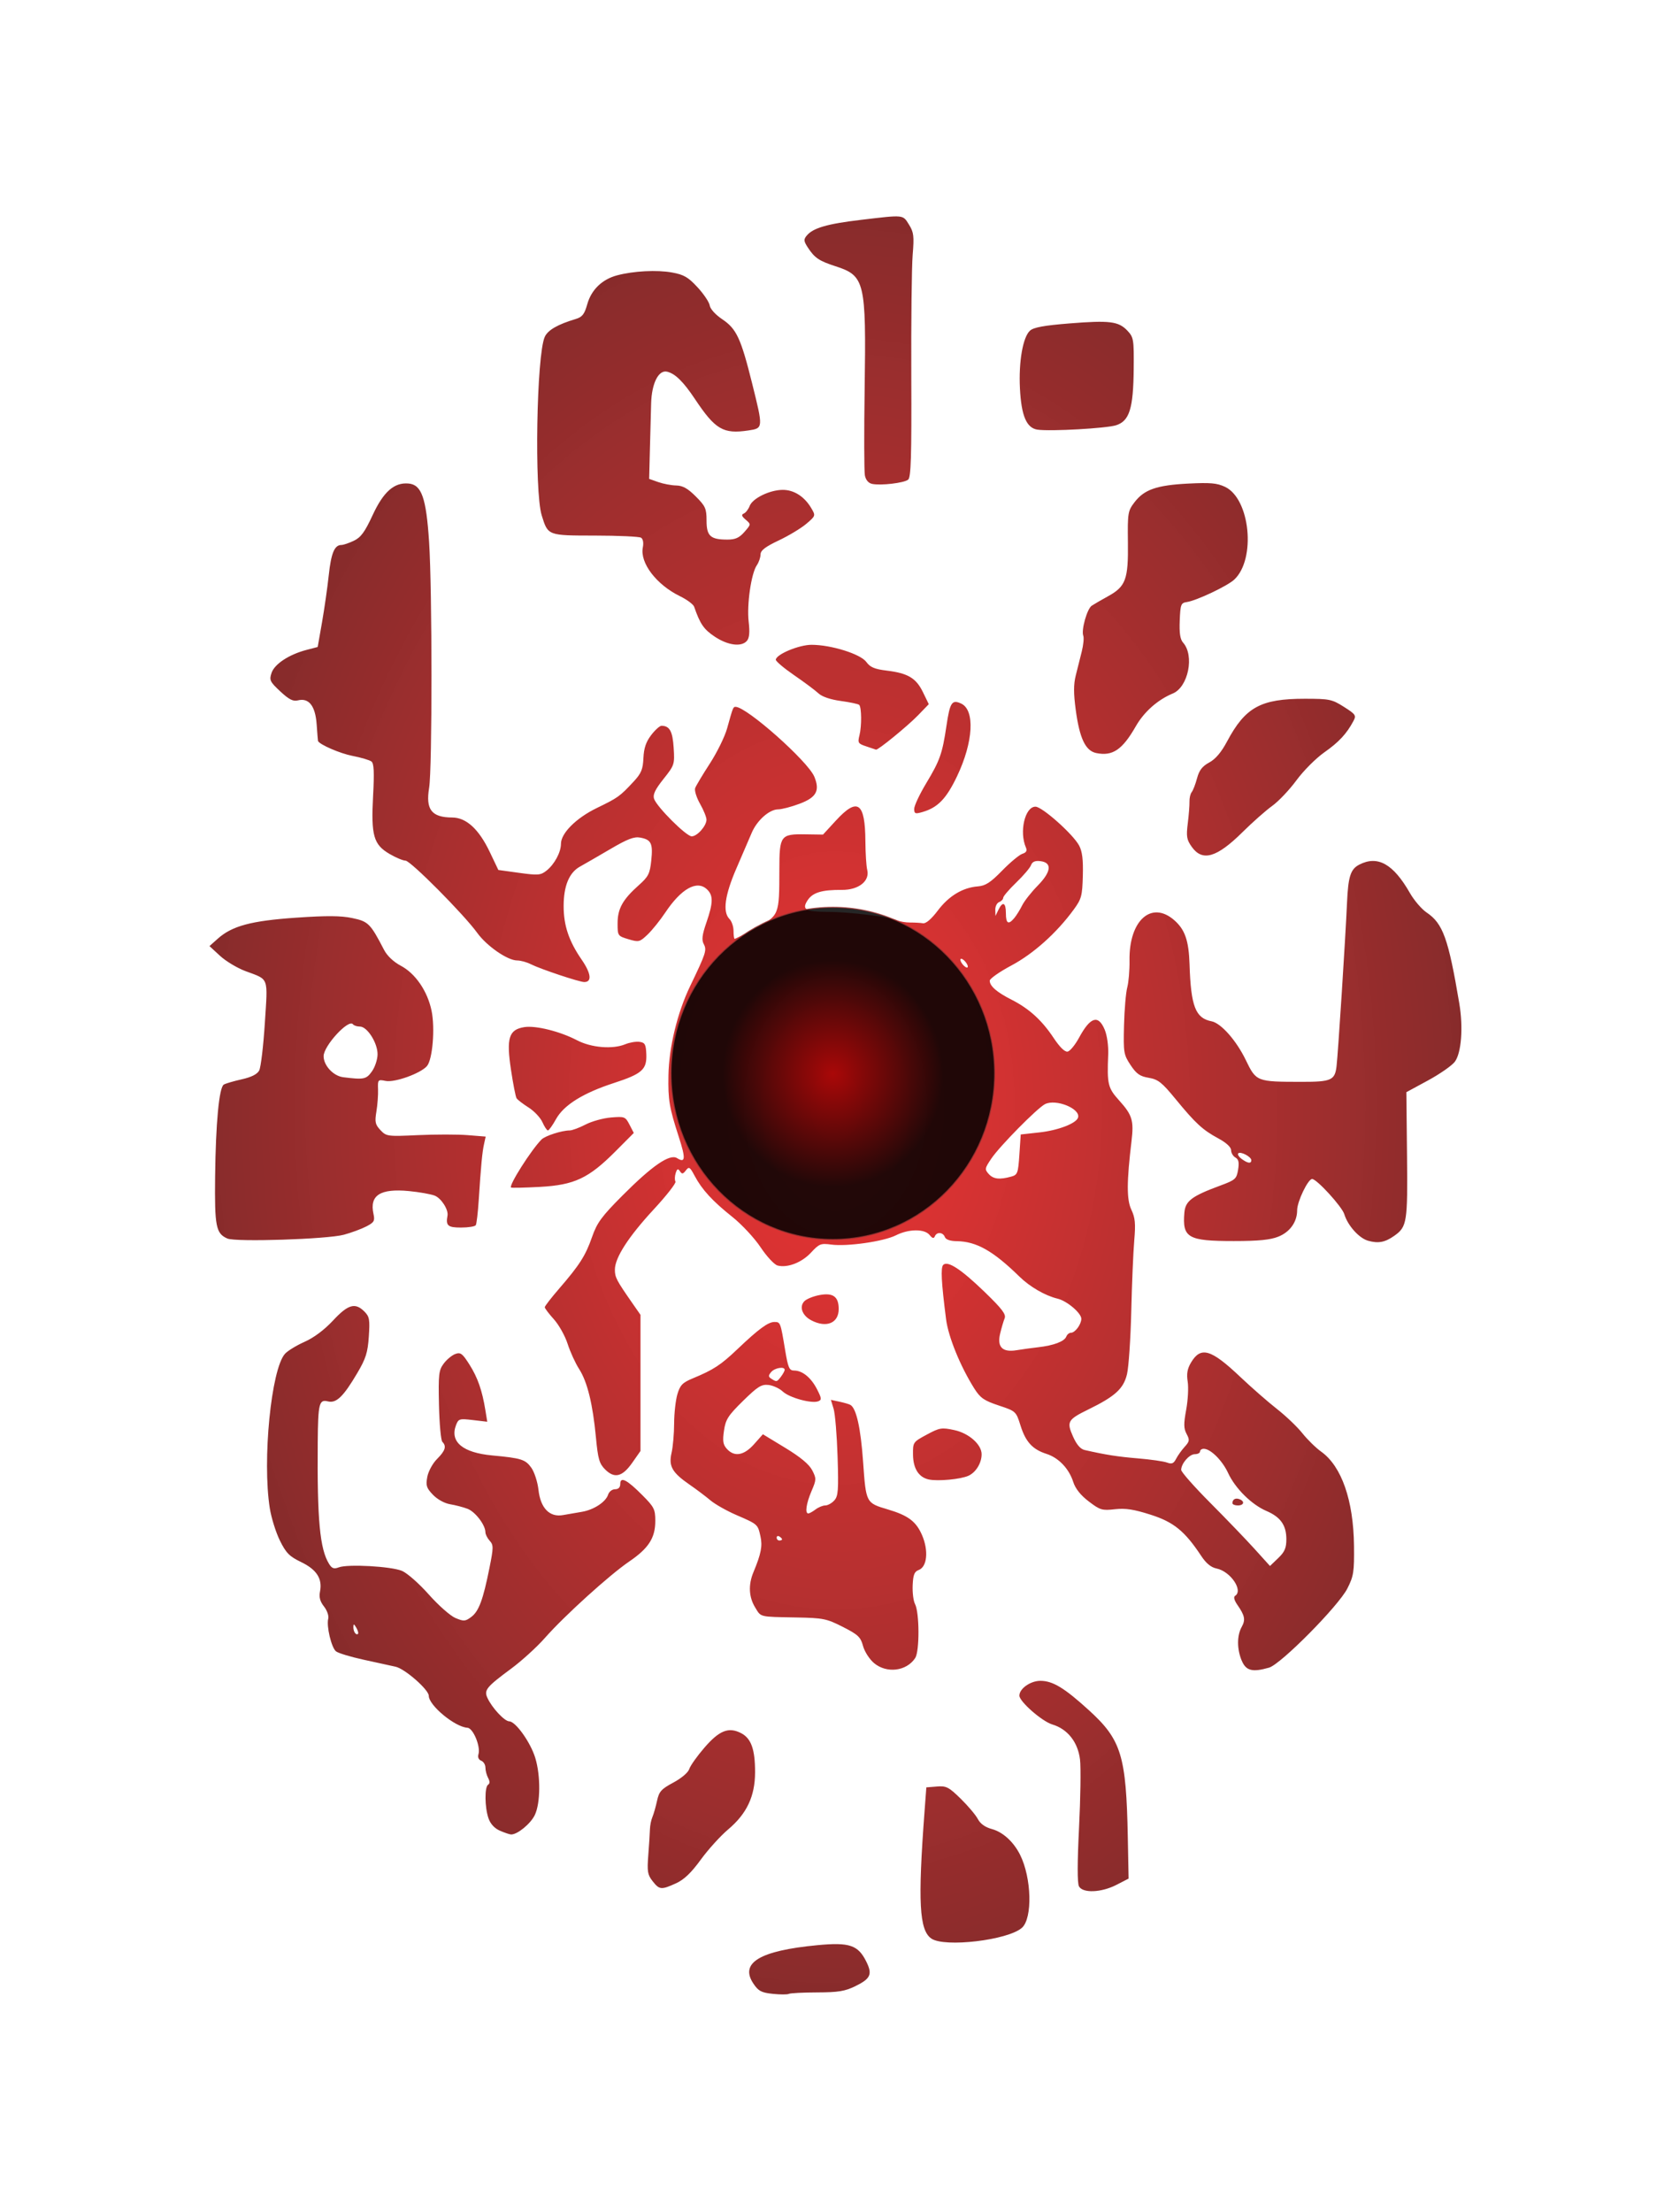<?xml version="1.0" encoding="UTF-8" standalone="no"?>
<!-- Created with Inkscape (http://www.inkscape.org/) -->

<svg
   version="1.1"
   id="svg2"
   width="826.667"
   height="1093.333"
   viewBox="0 0 826.667 1093.333"
   sodipodi:docname="Bloodshot-pupil.svg"
   inkscape:version="1.2.2 (b0a8486541, 2022-12-01)"
   xmlns:inkscape="http://www.inkscape.org/namespaces/inkscape"
   xmlns:sodipodi="http://sodipodi.sourceforge.net/DTD/sodipodi-0.dtd"
   xmlns:xlink="http://www.w3.org/1999/xlink"
   xmlns="http://www.w3.org/2000/svg"
   xmlns:svg="http://www.w3.org/2000/svg">
  <defs
     id="defs6">
    <linearGradient
       inkscape:collect="always"
       id="linearGradient11049">
      <stop
         style="stop-color:#e80d0d;stop-opacity:0.841;"
         offset="0"
         id="stop11045" />
      <stop
         style="stop-color:#760c0c;stop-opacity:0.869;"
         offset="1"
         id="stop11047" />
    </linearGradient>
    <linearGradient
       inkscape:collect="always"
       id="linearGradient932">
      <stop
         style="stop-color:#9e0000;stop-opacity:1;"
         offset="0"
         id="stop928" />
      <stop
         style="stop-color:#000000;stop-opacity:1;"
         offset="0.681"
         id="stop930" />
    </linearGradient>
    <radialGradient
       inkscape:collect="always"
       xlink:href="#linearGradient932"
       id="radialGradient934"
       cx="411.781"
       cy="530.474"
       fx="411.781"
       fy="530.474"
       r="80.265"
       gradientTransform="matrix(1,0,0,1.026,0,-13.638)"
       gradientUnits="userSpaceOnUse" />
    <radialGradient
       inkscape:collect="always"
       xlink:href="#linearGradient11049"
       id="radialGradient11051"
       cx="413.056"
       cy="546.303"
       fx="413.056"
       fy="546.303"
       r="309.487"
       gradientTransform="matrix(1,0,0,1.42,0,-229.255)"
       gradientUnits="userSpaceOnUse" />
  </defs>
  <sodipodi:namedview
     id="namedview4"
     pagecolor="#ffffff"
     bordercolor="#000000"
     borderopacity="0.25"
     inkscape:showpageshadow="2"
     inkscape:pageopacity="0.0"
     inkscape:pagecheckerboard="0"
     inkscape:deskcolor="#d1d1d1"
     showgrid="false"
     inkscape:zoom="0.93932934"
     inkscape:cx="131.47678"
     inkscape:cy="551.98957"
     inkscape:window-width="1257"
     inkscape:window-height="1230"
     inkscape:window-x="1262"
     inkscape:window-y="88"
     inkscape:window-maximized="0"
     inkscape:current-layer="g8" />
  <g
     inkscape:groupmode="layer"
     inkscape:label="Image"
     id="g8">
    <path
       style="display:inline;fill:url(#radialGradient11051);fill-opacity:1;stroke-width:1.333"
       d="m 382.043,985.37 c -5.616,-0.596 -7.067,-1.364 -9.54,-5.045 -6.9,-10.273 3.086,-16.284 31.556,-18.997 15.981,-1.523 20.211,-0.095 24.299,8.2 3.059,6.207 2.082,8.357 -5.478,12.058 -5.119,2.505 -8.447,3.048 -18.881,3.077 -6.967,0.02 -13.267,0.345 -14,0.723 -0.733,0.378 -4.314,0.371 -7.957,-0.016 z m 78.391,-27.349 c -5.936,-4.158 -6.677,-18.085 -3.334,-62.688 l 0.899,-12 5.194,-0.425 c 4.657,-0.381 5.874,0.239 11.771,6 3.617,3.534 7.434,8.053 8.481,10.043 1.252,2.378 3.637,4.084 6.959,4.979 5.434,1.463 10.746,6.313 13.953,12.737 5.688,11.396 6.206,31.265 0.939,36.032 -6.782,6.137 -38.353,9.883 -44.864,5.323 z m 73.027,-25.78 c -0.843,-1.575 -0.83,-11.742 0.037,-29 0.734,-14.616 0.95,-29.757 0.48,-33.647 -1.045,-8.64 -6.132,-15.085 -13.695,-17.351 -5.088,-1.524 -16.284,-11.325 -16.284,-14.254 0,-3.454 5.491,-7.322 10.385,-7.315 6.126,0.008 11.855,3.479 24.006,14.541 16.04,14.603 18.435,22.412 19.212,62.659 l 0.397,20.54 -6,3.089 c -7.494,3.858 -16.672,4.224 -18.538,0.738 z M 322.666,929.696 c -2.507,-3.188 -2.771,-4.794 -2.132,-13 0.401,-5.15 0.766,-10.863 0.811,-12.696 0.045,-1.833 0.592,-4.533 1.216,-6 0.624,-1.467 1.653,-5.067 2.286,-8 0.999,-4.625 2.071,-5.826 8.077,-9.044 3.99,-2.138 7.315,-4.963 7.847,-6.667 0.508,-1.626 3.864,-6.363 7.459,-10.528 7.407,-8.581 12.022,-10.412 18.195,-7.22 4.975,2.573 6.912,8.001 6.896,19.324 -0.018,11.842 -4.075,20.468 -13.275,28.226 -3.819,3.22 -9.933,9.965 -13.587,14.988 -4.722,6.492 -8.255,9.865 -12.217,11.664 -7.322,3.325 -8.198,3.245 -11.575,-1.048 z m -75.487,-24.942 c -2.686,-1.169 -4.689,-3.342 -5.667,-6.147 -1.871,-5.368 -1.978,-15.495 -0.176,-16.61 0.894,-0.552 0.894,-1.654 0,-3.324 -0.735,-1.374 -1.337,-3.673 -1.337,-5.11 0,-1.436 -0.941,-2.973 -2.092,-3.414 -1.261,-0.484 -1.802,-1.733 -1.362,-3.143 1.188,-3.811 -2.61,-12.987 -5.439,-13.143 -6.149,-0.338 -19.107,-11.047 -19.107,-15.79 0,-3.008 -11.783,-13.333 -16.392,-14.363 -2.351,-0.526 -9.518,-2.097 -15.927,-3.491 -6.408,-1.394 -12.518,-3.254 -13.578,-4.133 -2.264,-1.879 -4.772,-12.46 -3.818,-16.108 0.368,-1.409 -0.559,-4.086 -2.09,-6.032 -1.962,-2.494 -2.529,-4.614 -1.976,-7.381 1.265,-6.323 -1.639,-10.866 -9.309,-14.565 -5.842,-2.817 -7.473,-4.469 -10.535,-10.667 -1.993,-4.033 -4.238,-11.233 -4.99,-16 -3.739,-23.716 0.694,-68.694 7.519,-76.28 1.335,-1.484 5.698,-4.148 9.696,-5.921 4.591,-2.036 9.767,-5.908 14.051,-10.511 7.458,-8.013 10.951,-9.017 15.512,-4.457 2.502,2.502 2.757,3.937 2.192,12.333 -0.536,7.973 -1.46,10.891 -5.738,18.136 -6.897,11.678 -10.347,14.986 -14.533,13.935 -4.298,-1.079 -4.834,1.08 -4.989,20.098 -0.313,38.475 1.035,52.911 5.63,60.268 1.389,2.223 2.394,2.573 4.787,1.663 4.456,-1.694 25.868,-0.504 31.229,1.736 2.556,1.068 8.492,6.292 13.257,11.666 4.745,5.352 10.68,10.589 13.189,11.637 4.127,1.725 4.871,1.674 7.822,-0.533 3.733,-2.791 5.84,-8.466 8.988,-24.212 2.026,-10.134 2.035,-11.312 0.111,-13.438 -1.16,-1.282 -2.112,-3.184 -2.115,-4.226 -0.009,-3.563 -5.008,-10.106 -8.837,-11.567 -2.103,-0.803 -5.969,-1.812 -8.591,-2.244 -2.785,-0.458 -6.317,-2.403 -8.498,-4.679 -3.228,-3.369 -3.606,-4.564 -2.802,-8.851 0.519,-2.769 2.651,-6.677 4.832,-8.857 4.087,-4.087 4.769,-6.296 2.61,-8.456 -0.711,-0.711 -1.461,-8.886 -1.667,-18.168 -0.338,-15.22 -0.109,-17.231 2.334,-20.504 1.489,-1.996 4.06,-4.128 5.713,-4.74 2.613,-0.967 3.525,-0.292 6.992,5.175 4.104,6.471 6.313,12.795 7.911,22.648 l 0.917,5.653 -7.085,-0.833 c -6.693,-0.787 -7.155,-0.646 -8.366,2.537 -3.125,8.22 3.293,13.587 17.877,14.947 14.464,1.349 16.433,1.969 19.372,6.097 1.508,2.118 3.094,7.022 3.524,10.898 1.002,9.037 5.49,13.668 12.103,12.488 2.384,-0.426 6.585,-1.15 9.335,-1.61 5.939,-0.993 11.848,-4.868 13.011,-8.532 0.459,-1.448 1.995,-2.632 3.412,-2.632 1.674,0 2.577,-0.919 2.577,-2.625 0,-3.801 3.28,-2.135 10.924,5.551 5.85,5.881 6.408,6.993 6.404,12.758 -0.007,8.368 -3.328,13.523 -12.91,20.037 -9.708,6.6 -32.105,26.89 -41.619,37.705 -3.961,4.502 -11.471,11.343 -16.69,15.203 -12.289,9.088 -13.544,10.624 -11.802,14.446 2.242,4.922 8.439,11.588 10.812,11.632 3.17,0.059 10.546,10.428 12.872,18.095 2.679,8.831 2.576,22.269 -0.217,28.153 -2.062,4.346 -8.669,9.763 -11.773,9.654 -0.733,-0.026 -3.203,-0.861 -5.488,-1.855 z M 176.163,804.433 c -1.162,-1.998 -1.422,-2.056 -1.456,-0.322 -0.043,2.245 1.359,4.267 2.304,3.322 0.312,-0.312 -0.07,-1.662 -0.848,-3 z m 255.965,17.469 c -2.264,-1.905 -4.68,-5.67 -5.433,-8.466 -1.185,-4.4 -2.446,-5.589 -9.996,-9.421 -8.018,-4.07 -9.673,-4.405 -23.003,-4.655 -18.611,-0.349 -17.332,-0.033 -20.377,-5.028 -3.092,-5.072 -3.383,-11.156 -0.826,-17.288 3.816,-9.15 4.568,-13.008 3.48,-17.834 -1.338,-5.932 -1.248,-5.854 -11.972,-10.508 -4.767,-2.069 -10.51,-5.323 -12.764,-7.232 -2.253,-1.909 -6.863,-5.379 -10.243,-7.713 -8.696,-6.002 -10.49,-9.158 -8.96,-15.758 0.68,-2.933 1.251,-9.464 1.268,-14.512 0.018,-5.048 0.748,-11.569 1.624,-14.492 1.347,-4.495 2.527,-5.7 7.667,-7.83 10.219,-4.234 13.762,-6.556 22.075,-14.463 10.447,-9.938 15.125,-13.37 18.222,-13.37 2.954,0 3.015,0.159 5.259,13.667 1.499,9.024 2.068,10.333 4.488,10.333 4.103,0 8.398,3.519 11.344,9.293 2.278,4.465 2.351,5.217 0.571,5.9 -3.274,1.256 -14.285,-1.772 -17.532,-4.823 -1.64,-1.541 -4.822,-3.003 -7.071,-3.25 -3.487,-0.382 -5.337,0.777 -12.577,7.882 -7.396,7.257 -8.609,9.152 -9.422,14.716 -0.751,5.14 -0.472,6.896 1.433,9 3.71,4.1 8.454,3.285 13.429,-2.307 l 4.378,-4.921 11.073,6.724 c 7.487,4.547 11.795,8.126 13.302,11.053 2.109,4.096 2.091,4.652 -0.333,10.308 -2.63,6.136 -3.336,11.124 -1.563,11.049 0.55,-0.023 2.165,-0.923 3.588,-2 1.423,-1.077 3.581,-1.958 4.793,-1.958 1.213,0 3.211,-1.111 4.44,-2.469 1.937,-2.141 2.154,-5.023 1.626,-21.667 -0.335,-10.559 -1.217,-21.189 -1.961,-23.622 l -1.353,-4.425 4.266,0.915 c 2.347,0.503 4.778,1.217 5.402,1.587 2.927,1.733 5.08,11.391 6.262,28.099 1.446,20.434 1.39,20.327 12.257,23.554 10.052,2.985 13.982,5.948 16.906,12.746 3.278,7.62 2.505,15.64 -1.657,17.18 -2.157,0.798 -2.767,2.337 -2.995,7.552 -0.158,3.603 0.355,7.75 1.139,9.217 2.239,4.189 2.321,23.372 0.114,26.74 -4.288,6.544 -14.125,7.749 -20.369,2.496 z m -45.461,-61.157 c 0,-0.323 -0.6,-0.959 -1.333,-1.412 -0.733,-0.453 -1.333,-0.189 -1.333,0.588 0,0.777 0.6,1.412 1.333,1.412 0.733,0 1.333,-0.265 1.333,-0.588 z m -0.523,-80.412 c 0.974,-1.283 1.79,-2.783 1.814,-3.333 0.078,-1.847 -4.946,-1.022 -6.709,1.102 -1.446,1.742 -1.416,2.309 0.17,3.313 2.571,1.627 2.69,1.599 4.725,-1.081 z m 227.788,140.376 c -2.395,-5.733 -2.407,-12.348 -0.029,-16.642 1.981,-3.577 1.589,-5.581 -2.144,-10.974 -1.543,-2.229 -1.963,-3.889 -1.116,-4.412 4.205,-2.599 -2.282,-12.143 -9.192,-13.525 -2.673,-0.535 -5.118,-2.538 -7.511,-6.153 -8.178,-12.357 -13.61,-16.781 -25.104,-20.446 -8.313,-2.65 -12.424,-3.275 -17.656,-2.682 -6.296,0.713 -7.287,0.416 -12.889,-3.861 -4.035,-3.081 -6.606,-6.317 -7.674,-9.657 -2.093,-6.551 -7.206,-11.917 -13.17,-13.824 -6.925,-2.214 -10.339,-5.921 -12.873,-13.977 -2.227,-7.08 -2.281,-7.13 -10.805,-9.966 -7.266,-2.418 -9.097,-3.692 -12.062,-8.387 -6.887,-10.909 -12.837,-25.498 -13.95,-34.203 -2.353,-18.41 -2.727,-25.564 -1.406,-26.885 2.211,-2.211 8.873,2.154 20.565,13.475 8.566,8.295 10.598,10.979 9.792,12.938 -0.559,1.36 -1.566,4.792 -2.238,7.628 -1.56,6.589 1.174,9.297 8.196,8.12 2.567,-0.43 7.367,-1.089 10.667,-1.465 7.664,-0.871 12.946,-2.878 13.862,-5.267 0.396,-1.033 1.423,-1.878 2.282,-1.878 2.047,0 5.093,-4.073 5.146,-6.881 0.054,-2.809 -7.051,-8.852 -11.727,-9.975 -6.141,-1.474 -13.689,-5.838 -18.883,-10.918 -13.013,-12.727 -21.282,-17.387 -31.056,-17.5 -3.21,-0.037 -5.321,-0.785 -5.809,-2.059 -0.931,-2.427 -3.996,-2.633 -4.954,-0.333 -0.505,1.213 -1.211,1.031 -2.591,-0.667 -2.524,-3.104 -10.348,-3.023 -16.657,0.172 -5.979,3.029 -24.131,5.629 -31.94,4.575 -5.204,-0.702 -6.01,-0.385 -10,3.94 -4.558,4.94 -11.685,7.697 -16.566,6.409 -1.591,-0.42 -5.373,-4.487 -8.405,-9.039 -3.037,-4.56 -9.316,-11.302 -13.983,-15.016 -9.804,-7.802 -15.001,-13.467 -18.639,-20.318 -2.324,-4.378 -2.762,-4.645 -4.308,-2.631 -1.429,1.861 -1.927,1.929 -2.934,0.398 -0.961,-1.46 -1.4,-1.254 -2.111,0.988 -0.494,1.557 -0.54,3.411 -0.101,4.121 0.438,0.709 -4.364,6.865 -10.671,13.679 -12.604,13.616 -19.291,23.981 -19.28,29.885 0.007,3.783 0.749,5.203 8.66,16.562 l 4,5.744 v 33.642 33.642 l -4.056,5.79 c -4.909,7.008 -8.798,7.967 -13.449,3.316 -2.858,-2.858 -3.519,-5.16 -4.524,-15.77 -1.575,-16.626 -4.256,-27.531 -8.324,-33.858 -1.85,-2.878 -4.403,-8.463 -5.673,-12.413 -1.27,-3.95 -4.334,-9.423 -6.809,-12.162 -2.475,-2.739 -4.499,-5.415 -4.499,-5.947 0,-0.532 3.193,-4.659 7.096,-9.172 10.166,-11.755 13.049,-16.28 16.304,-25.595 2.446,-7.001 4.72,-10.096 14.995,-20.41 14.777,-14.833 23.421,-20.754 27.018,-18.508 4.155,2.595 4.336,0.243 0.817,-10.608 -4.664,-14.384 -5.302,-18.187 -5.081,-30.314 0.253,-13.919 4.391,-30.926 10.73,-44.104 7.867,-16.354 8.328,-17.786 6.711,-20.807 -1.084,-2.025 -0.769,-4.538 1.327,-10.596 3.429,-9.907 3.458,-13.541 0.135,-16.548 -4.947,-4.477 -12.635,-0.116 -20.459,11.607 -2.573,3.856 -6.521,8.76 -8.773,10.898 -3.901,3.704 -4.346,3.811 -9.458,2.28 -5.278,-1.581 -5.364,-1.707 -5.355,-7.887 0.011,-7.214 2.52,-11.715 10.496,-18.821 4.73,-4.214 5.472,-5.678 6.148,-12.126 0.891,-8.501 0.015,-10.349 -5.386,-11.37 -3.091,-0.585 -6.269,0.625 -14.834,5.647 -5.995,3.515 -12.77,7.427 -15.055,8.694 -5.322,2.95 -8.044,9.544 -8.044,19.486 0,9.613 2.578,17.284 8.887,26.444 4.712,6.842 5.213,11.1 1.307,11.1 -2.456,0 -21.803,-6.457 -26.461,-8.831 -1.98,-1.009 -5.013,-1.835 -6.739,-1.835 -4.703,0 -15.007,-7.118 -19.69,-13.603 -6.588,-9.121 -33.018,-35.731 -35.489,-35.731 -1.236,0 -4.802,-1.498 -7.926,-3.328 -7.899,-4.629 -9.157,-9.103 -8.099,-28.789 0.625,-11.628 0.42,-15.914 -0.809,-16.87 -0.906,-0.705 -5.167,-1.965 -9.468,-2.8 -6.028,-1.17 -16.073,-5.507 -16.956,-7.321 -0.06,-0.123 -0.362,-3.825 -0.671,-8.225 -0.642,-9.138 -3.841,-13.231 -9.275,-11.867 -2.39,0.6 -4.42,-0.435 -8.718,-4.444 -5.13,-4.785 -5.494,-5.555 -4.311,-9.124 1.453,-4.383 8.641,-9.112 17.283,-11.368 l 5.532,-1.445 2.143,-12.209 c 1.179,-6.715 2.674,-17.169 3.323,-23.23 1.174,-10.975 2.846,-14.979 6.255,-14.979 0.985,0 3.762,-0.942 6.17,-2.093 3.465,-1.656 5.396,-4.288 9.251,-12.609 5.398,-11.65 10.688,-16.305 17.794,-15.661 6.438,0.584 8.707,7.018 10.136,28.746 1.569,23.858 1.586,112.174 0.024,121.617 -1.784,10.786 1.216,14.645 11.419,14.688 6.946,0.029 13.177,5.751 18.566,17.048 l 4.238,8.884 10.302,1.423 c 9.351,1.292 10.597,1.191 13.502,-1.094 3.908,-3.074 7.147,-9.077 7.147,-13.245 0,-5.263 7.534,-12.773 17.802,-17.743 10.389,-5.029 11.341,-5.712 18.101,-12.99 3.801,-4.091 4.621,-6.052 4.872,-11.652 0.221,-4.911 1.257,-7.984 3.831,-11.359 1.941,-2.545 4.248,-4.617 5.128,-4.606 4.01,0.051 5.477,2.715 5.994,10.888 0.52,8.208 0.39,8.604 -5.028,15.403 -4.107,5.154 -5.331,7.704 -4.681,9.752 1.253,3.948 15.927,18.602 18.627,18.602 2.696,0 7.246,-5.104 7.308,-8.197 0.024,-1.208 -1.403,-4.746 -3.173,-7.861 -1.769,-3.115 -2.859,-6.626 -2.421,-7.803 0.438,-1.177 3.71,-6.639 7.272,-12.139 3.561,-5.5 7.392,-13.3 8.512,-17.333 2.904,-10.456 2.987,-10.667 4.207,-10.667 5.449,0 35.754,26.878 38.918,34.518 2.864,6.915 1.034,10.26 -7.323,13.387 -4.06,1.519 -8.813,2.762 -10.563,2.762 -4.331,0 -10.449,5.425 -13.063,11.583 -1.187,2.796 -4.595,10.709 -7.574,17.585 -5.753,13.281 -6.882,21.555 -3.416,25.022 1.1,1.1 2,3.757 2,5.905 0,2.148 0.254,3.905 0.564,3.905 0.31,0 5.034,-2.411 10.496,-5.357 11.548,-6.229 11.567,-6.277 11.592,-28.881 0.018,-16.828 0.596,-17.614 12.793,-17.429 l 8.787,0.133 6.343,-6.9 c 10.753,-11.696 14.492,-9.085 14.618,10.205 0.039,5.951 0.444,12.307 0.9,14.124 1.384,5.515 -4.247,9.966 -12.527,9.902 -9.894,-0.077 -14.436,1.296 -16.942,5.121 -3.015,4.601 -1.085,5.702 10.043,5.726 10.301,0.022 30.238,2.436 34,4.116 1.467,0.655 4.467,1.178 6.667,1.163 2.2,-0.015 5.041,0.146 6.314,0.358 1.471,0.245 4.149,-2.044 7.351,-6.281 5.466,-7.234 12.27,-11.338 19.786,-11.934 3.799,-0.301 6.267,-1.903 12.036,-7.811 3.991,-4.088 8.483,-7.821 9.982,-8.297 1.927,-0.612 2.442,-1.513 1.759,-3.078 -3.394,-7.773 -0.491,-20.213 4.717,-20.213 3.293,0 18.504,13.522 21.55,19.156 1.58,2.924 2.081,6.941 1.866,14.972 -0.267,9.992 -0.672,11.494 -4.523,16.757 -8.431,11.524 -19.862,21.77 -30.779,27.587 -5.898,3.143 -10.724,6.529 -10.724,7.526 0,2.664 3.469,5.688 10.765,9.385 8.653,4.385 15.006,10.148 20.79,18.862 3.056,4.604 5.573,7.067 6.951,6.802 1.188,-0.228 3.734,-3.324 5.657,-6.88 5.567,-10.297 9.512,-11.534 12.672,-3.971 1.183,2.831 1.906,7.984 1.731,12.333 -0.594,14.734 -0.179,16.451 5.497,22.745 6.384,7.08 7.241,9.889 6.05,19.844 -2.438,20.375 -2.462,29.075 -0.095,34.063 1.88,3.962 2.152,6.845 1.433,15.188 -0.489,5.664 -1.153,21.397 -1.477,34.964 -0.324,13.567 -1.271,27.565 -2.106,31.106 -1.688,7.164 -5.839,10.964 -19.014,17.41 -10.324,5.051 -10.926,6.094 -7.715,13.354 1.791,4.049 3.684,6.262 5.764,6.736 10.431,2.379 16.343,3.306 26.43,4.146 6.233,0.519 12.672,1.443 14.309,2.053 2.367,0.882 3.287,0.504 4.5,-1.848 0.838,-1.627 2.752,-4.306 4.252,-5.953 2.419,-2.656 2.525,-3.374 0.938,-6.341 -1.453,-2.716 -1.492,-4.966 -0.204,-11.954 0.872,-4.735 1.208,-10.975 0.746,-13.866 -0.617,-3.859 -0.192,-6.355 1.598,-9.385 4.839,-8.191 9.825,-6.772 24.278,6.909 5.638,5.337 13.85,12.518 18.25,15.959 4.4,3.441 10.05,8.832 12.556,11.98 2.506,3.149 6.706,7.259 9.333,9.133 10.076,7.189 15.963,24.082 16.209,46.521 0.142,12.902 -0.178,14.952 -3.291,21.096 -4.381,8.646 -32.881,37.435 -38.715,39.109 -8.25,2.366 -11.398,1.56 -13.493,-3.455 z m 22.068,-59.996 c 0,-6.934 -2.857,-10.985 -9.863,-13.989 -7.335,-3.144 -15.417,-11.152 -18.95,-18.778 -2.873,-6.201 -8.661,-11.947 -12.034,-11.947 -1.001,0 -1.82,0.6 -1.82,1.333 0,0.733 -1.166,1.333 -2.591,1.333 -2.723,0 -6.742,4.631 -6.742,7.77 0,1.014 6.45,8.32 14.333,16.237 7.883,7.916 17.762,18.186 21.954,22.821 l 7.62,8.427 4.046,-3.877 c 3.215,-3.08 4.046,-4.997 4.046,-9.331 z m -26.667,-17.825 c 0,-1.879 1.502,-2.741 3.464,-1.988 2.783,1.068 2.26,3.099 -0.797,3.099 -1.467,0 -2.667,-0.5 -2.667,-1.111 z M 500,581.479 c 3.091,-0.854 3.382,-1.646 4,-10.867 l 0.667,-9.946 9.305,-1.027 c 9.163,-1.012 18.066,-4.417 19.019,-7.276 1.462,-4.385 -10.892,-9.449 -16.323,-6.69 -3.832,1.946 -22.355,20.719 -26.512,26.87 -3.308,4.895 -3.387,5.359 -1.298,7.667 2.288,2.528 5.334,2.875 11.143,1.269 z M 477.333,475.333 c -0.942,-1.135 -2.013,-1.764 -2.38,-1.398 -0.367,0.367 0.104,1.596 1.047,2.731 0.942,1.135 2.013,1.764 2.38,1.398 0.367,-0.367 -0.104,-1.596 -1.047,-2.731 z m 24.184,-21.667 c 1.062,-1.283 2.805,-4.092 3.873,-6.242 1.068,-2.15 4.529,-6.54 7.69,-9.757 6.739,-6.856 7.207,-11.405 1.245,-12.091 -2.586,-0.297 -3.941,0.295 -4.575,2 -0.495,1.332 -3.792,5.203 -7.326,8.602 -3.534,3.399 -6.425,6.784 -6.425,7.524 0,0.74 -0.9,1.69 -2,2.112 -1.1,0.422 -1.959,2.136 -1.91,3.809 l 0.09,3.042 1.447,-3 c 2.114,-4.384 3.706,-3.668 3.706,1.667 0,5.16 1.262,5.864 4.184,2.333 z m -42.378,277.486 c -4.914,-1.091 -7.638,-5.387 -7.725,-12.184 -0.08,-6.198 -0.009,-6.302 6.788,-9.963 6.388,-3.441 7.342,-3.599 13.635,-2.249 7.203,1.545 13.496,7.117 13.496,11.95 0,4.316 -2.823,8.937 -6.48,10.607 -3.883,1.774 -15.236,2.833 -19.714,1.839 z m -58.061,-78.662 c -4.502,-2.376 -6.051,-6.756 -3.346,-9.461 1.104,-1.104 4.497,-2.462 7.541,-3.019 6.648,-1.216 9.393,0.811 9.393,6.937 0,6.984 -6.123,9.482 -13.588,5.542 z m 275.303,-39.317 c -4.461,-1.275 -10.02,-7.483 -11.734,-13.103 -1.148,-3.766 -13.615,-17.404 -15.909,-17.404 -2.045,0 -7.406,11.174 -7.406,15.435 0,5.783 -3.547,10.76 -9.309,13.066 -3.978,1.592 -9.802,2.165 -21.988,2.165 -22.734,0 -25.501,-1.586 -24.462,-14.022 0.484,-5.795 3.639,-8.174 17.759,-13.391 7.434,-2.746 8.056,-3.3 8.798,-7.818 0.599,-3.654 0.27,-5.158 -1.323,-6.05 -1.167,-0.653 -2.126,-2.277 -2.131,-3.61 -0.007,-1.513 -2.37,-3.7 -6.296,-5.822 -7.793,-4.214 -11.26,-7.405 -21.188,-19.501 -6.737,-8.208 -8.595,-9.676 -13.247,-10.462 -4.381,-0.74 -6.092,-1.944 -8.988,-6.319 -3.389,-5.121 -3.559,-6.147 -3.226,-19.538 0.193,-7.773 0.914,-16.233 1.602,-18.8 0.688,-2.567 1.191,-8.567 1.117,-13.333 -0.307,-19.775 10.858,-29.794 22.151,-19.878 5.294,4.648 7.153,10.048 7.534,21.878 0.664,20.669 2.936,26.537 10.865,28.064 4.688,0.903 12.251,9.454 16.947,19.161 5.161,10.669 5.331,10.736 27.556,10.76 14.699,0.016 16.48,-0.774 17.304,-7.68 0.761,-6.382 4.368,-62.673 5.197,-81.114 0.572,-12.715 1.749,-16.329 6.04,-18.548 9.098,-4.705 16.817,-0.379 25.051,14.039 2.074,3.631 5.793,7.965 8.265,9.63 8.071,5.439 10.738,12.86 16.142,44.919 2.006,11.896 1.027,24.538 -2.233,28.852 -1.432,1.896 -7.404,6.05 -13.271,9.232 l -10.667,5.785 0.324,31.116 c 0.346,33.28 0.008,35.409 -6.324,39.877 -4.577,3.229 -7.917,3.851 -12.952,2.412 z m -57.715,-39.793 c 0,-1.713 -5.322,-4.503 -6.445,-3.379 -0.486,0.486 0.28,1.735 1.702,2.775 3.011,2.202 4.743,2.422 4.743,0.605 z M 112.421,612.088 c -5.669,-2.474 -6.353,-5.944 -6.064,-30.755 0.307,-26.345 1.968,-43.886 4.29,-45.321 0.863,-0.533 4.822,-1.698 8.799,-2.587 4.844,-1.084 7.717,-2.527 8.703,-4.37 0.81,-1.514 2.066,-12.049 2.79,-23.412 1.485,-23.28 2.22,-21.311 -9.606,-25.722 -4.033,-1.505 -9.68,-4.899 -12.548,-7.543 l -5.215,-4.807 4.067,-3.634 c 7.102,-6.346 16.502,-8.874 38.699,-10.407 15.198,-1.05 22.16,-1.004 27.815,0.182 7.961,1.67 8.955,2.663 15.728,15.718 1.529,2.948 4.687,5.938 8.291,7.85 7.235,3.838 13.188,12.542 15.197,22.217 1.8,8.672 0.499,24.207 -2.295,27.393 -3.187,3.633 -15.935,8.206 -20.391,7.315 -3.83,-0.766 -3.942,-0.642 -3.768,4.171 0.098,2.728 -0.268,7.66 -0.815,10.96 -0.859,5.183 -0.585,6.434 2.012,9.186 2.922,3.096 3.445,3.166 18.561,2.469 8.555,-0.394 19.583,-0.393 24.506,10e-4 l 8.952,0.719 -0.822,3.742 c -0.896,4.078 -1.509,10.562 -2.621,27.706 -0.398,6.136 -1.051,11.686 -1.451,12.333 -0.4,0.647 -3.692,1.177 -7.315,1.177 -6.528,0 -7.606,-0.951 -6.674,-5.883 0.558,-2.95 -3.114,-8.671 -6.362,-9.911 -1.954,-0.746 -7.65,-1.75 -12.659,-2.232 -14.26,-1.371 -19.601,2.066 -17.571,11.309 0.753,3.428 0.329,4.162 -3.567,6.178 -2.432,1.258 -7.422,3.099 -11.088,4.091 -8.175,2.211 -53.431,3.681 -57.58,1.87 z m 71.489,-82.628 c 1.517,-2.13 2.757,-5.941 2.757,-8.469 0,-5.643 -5.117,-13.658 -8.72,-13.658 -1.437,0 -2.983,-0.505 -3.435,-1.123 C 172.429,503.363 160,516.856 160,521.964 c 0,4.636 4.811,9.798 9.699,10.407 10.254,1.276 11.396,1.042 14.21,-2.91 z m 68.749,57.42 c -1.117,-1.118 9.907,-18.48 15.054,-23.708 1.801,-1.829 10.018,-4.486 13.914,-4.498 1.261,-0.004 4.802,-1.316 7.87,-2.915 3.068,-1.599 8.734,-3.169 12.593,-3.489 6.728,-0.558 7.103,-0.413 9.143,3.532 l 2.128,4.114 -9.013,9.05 c -13.317,13.371 -20.328,16.671 -37.416,17.608 -7.601,0.417 -14.024,0.554 -14.272,0.305 z m 15.523,-32.289 c -0.992,-2.241 -4.088,-5.517 -6.88,-7.279 -2.792,-1.763 -5.455,-3.817 -5.917,-4.565 -0.462,-0.748 -1.705,-7.117 -2.761,-14.154 -2.341,-15.595 -1.046,-19.743 6.549,-20.976 5.629,-0.913 17.709,2.089 26.139,6.497 7.032,3.677 17.612,4.541 23.868,1.95 2.146,-0.889 5.309,-1.417 7.028,-1.174 2.684,0.38 3.157,1.253 3.344,6.166 0.286,7.528 -2.123,9.654 -16.078,14.193 -15.22,4.951 -24.722,10.879 -28.572,17.825 -1.705,3.076 -3.508,5.592 -4.008,5.592 -0.499,0 -1.72,-1.834 -2.712,-4.075 z M 589.25,418.549 c -2.541,-3.568 -2.806,-5.124 -1.99,-11.667 0.518,-4.152 0.896,-8.987 0.84,-10.744 -0.056,-1.757 0.44,-3.857 1.102,-4.667 0.662,-0.809 1.847,-3.876 2.633,-6.816 1.069,-3.999 2.586,-5.968 6.027,-7.821 3.092,-1.665 5.964,-5.038 8.767,-10.297 9.084,-17.042 16.64,-21.205 38.495,-21.205 12.179,0 13.431,0.259 19.33,4 5.816,3.688 6.183,4.234 4.711,7 -3.359,6.31 -7.202,10.441 -14.424,15.507 -4.113,2.885 -10.303,9.093 -13.755,13.795 -3.452,4.702 -8.849,10.397 -11.994,12.655 -3.145,2.258 -9.719,8.068 -14.609,12.911 -12.778,12.653 -19.875,14.728 -25.131,7.347 z M 452,399.721 c 0,-1.518 2.671,-7.205 5.937,-12.637 6.8,-11.313 7.959,-14.601 10.012,-28.4 1.721,-11.571 2.7,-13.061 7.224,-10.999 6.954,3.168 6.089,18.989 -1.961,35.886 -5.344,11.216 -9.564,15.57 -17.217,17.765 -3.52,1.009 -3.995,0.818 -3.995,-1.614 z m 90,-27.56 c -5.324,-1.101 -8.242,-7.245 -10.141,-21.359 -1.085,-8.059 -1.085,-12.585 -0.004,-16.904 0.813,-3.244 2.15,-8.577 2.972,-11.851 0.822,-3.275 1.167,-6.804 0.769,-7.843 -1.085,-2.827 1.876,-13.342 4.187,-14.87 1.11,-0.733 4.761,-2.847 8.114,-4.696 8.704,-4.802 9.99,-8.305 9.763,-26.601 -0.18,-14.534 -0.018,-15.522 3.251,-19.808 4.797,-6.289 10.967,-8.438 26.511,-9.233 10.965,-0.561 14.31,-0.265 18.274,1.616 12.403,5.886 15.371,35.658 4.567,45.808 -3.376,3.171 -18.632,10.4 -23.451,11.111 -2.932,0.433 -3.207,1.143 -3.531,9.136 -0.254,6.261 0.211,9.299 1.675,10.946 5.691,6.4 2.53,21.953 -5.103,25.115 -7.462,3.091 -14.203,9.062 -18.284,16.195 -6.657,11.636 -11.493,14.907 -19.568,13.237 z m -113.709,-3.302 c -4.042,-1.324 -4.298,-1.743 -3.355,-5.479 1.151,-4.56 1.065,-13.823 -0.139,-15.027 -0.436,-0.436 -4.513,-1.301 -9.06,-1.923 -5.183,-0.709 -9.32,-2.119 -11.086,-3.778 -1.55,-1.456 -6.968,-5.498 -12.041,-8.982 -5.073,-3.484 -9.143,-6.935 -9.046,-7.668 0.36,-2.71 11.505,-7.333 17.676,-7.333 9.692,0 24.22,4.546 27.082,8.474 1.914,2.627 4.074,3.545 10.059,4.273 10.503,1.277 14.548,3.679 17.934,10.648 l 2.889,5.946 -5.267,5.459 c -5.074,5.258 -19.94,17.399 -20.833,17.014 -0.239,-0.103 -2.404,-0.833 -4.811,-1.621 z m -74.957,-54.253 c -5.384,-3.601 -7.183,-6.219 -10.138,-14.756 -0.41,-1.183 -3.546,-3.516 -6.97,-5.185 -11.707,-5.706 -19.927,-16.492 -18.397,-24.142 0.451,-2.254 0.103,-4.163 -0.873,-4.783 -0.893,-0.567 -11.12,-1.04 -22.728,-1.052 -23.501,-0.023 -23.277,0.061 -26.387,-9.959 -3.715,-11.97 -2.564,-79.415 1.506,-88.262 1.545,-3.359 6.352,-6.128 15.304,-8.816 3.251,-0.976 4.306,-2.332 5.724,-7.354 2.005,-7.1 7.326,-12.249 14.684,-14.21 8.168,-2.177 19.758,-2.779 27.23,-1.416 5.867,1.071 7.974,2.296 12.621,7.338 3.068,3.329 5.768,7.369 6,8.978 0.243,1.687 2.871,4.567 6.208,6.804 7.026,4.71 9.202,9.389 14.77,31.765 5.503,22.112 5.506,22.071 -1.881,23.178 -12.433,1.864 -16.353,-0.439 -26.397,-15.509 -5.725,-8.59 -9.778,-12.577 -13.761,-13.536 -4.223,-1.016 -7.622,5.683 -7.912,15.598 -0.13,4.425 -0.403,14.645 -0.607,22.712 l -0.371,14.667 4.52,1.591 c 2.486,0.875 6.47,1.625 8.853,1.667 3.221,0.056 5.703,1.444 9.667,5.409 4.79,4.79 5.333,6.008 5.333,11.953 0,7.628 1.92,9.38 10.282,9.38 3.956,0 5.879,-0.86 8.435,-3.773 3.301,-3.762 3.303,-3.779 0.63,-6.068 -2.002,-1.714 -2.236,-2.482 -0.927,-3.034 0.964,-0.406 2.264,-2.084 2.889,-3.728 1.443,-3.796 9.879,-7.919 16.301,-7.967 5.572,-0.042 10.766,3.265 14.16,9.015 2.212,3.748 2.191,3.813 -2.436,7.754 -2.567,2.186 -8.705,5.885 -13.64,8.22 -6.696,3.168 -8.98,4.932 -9,6.949 -0.015,1.487 -0.845,3.887 -1.847,5.333 -2.759,3.986 -5.001,19.514 -4.021,27.848 0.602,5.124 0.354,8.028 -0.807,9.427 -2.669,3.216 -9.45,2.353 -16.018,-2.041 z m 77.819,-75.464 c -1.795,-0.391 -3.105,-1.949 -3.542,-4.214 -0.382,-1.977 -0.434,-21.268 -0.115,-42.87 0.782,-53.018 0.123,-55.77 -14.48,-60.499 -8.053,-2.608 -10.277,-4.116 -13.606,-9.232 -2.044,-3.14 -2.126,-3.993 -0.566,-5.873 3.152,-3.8 10.104,-5.819 26.894,-7.807 21.416,-2.537 20.569,-2.621 23.675,2.354 2.37,3.795 2.597,5.658 1.824,15 -0.485,5.867 -0.788,32.924 -0.674,60.127 0.166,39.423 -0.148,49.755 -1.544,50.914 -2.002,1.662 -13.612,3.026 -17.866,2.1 z m 81.836,-26.798 c -5.448,-0.774 -8.031,-6.823 -8.715,-20.408 -0.664,-13.187 1.452,-25.337 4.968,-28.518 1.805,-1.634 6.928,-2.573 19.539,-3.58 19.91,-1.591 24.3,-1.035 28.674,3.634 3.037,3.241 3.205,4.283 3.065,18.98 -0.185,19.413 -2.105,25.567 -8.642,27.699 -4.727,1.542 -32.469,3.107 -38.889,2.195 z"
       id="path938" />
    <ellipse
       style="display:inline;opacity:0.85;fill:url(#radialGradient934);fill-opacity:1;stroke:#993333;stroke-width:0.52;stroke-linecap:round;stroke-linejoin:round"
       id="path295"
       cx="411.781"
       cy="530.474"
       rx="80.005"
       ry="82.069" />
  </g>
  <script
     id="mesh_polyfill"
     type="text/javascript">
!function(){const t=&quot;http://www.w3.org/2000/svg&quot;,e=&quot;http://www.w3.org/1999/xlink&quot;,s=&quot;http://www.w3.org/1999/xhtml&quot;,r=2;if(document.createElementNS(t,&quot;meshgradient&quot;).x)return;const n=(t,e,s,r)=&gt;{let n=new x(.5*(e.x+s.x),.5*(e.y+s.y)),o=new x(.5*(t.x+e.x),.5*(t.y+e.y)),i=new x(.5*(s.x+r.x),.5*(s.y+r.y)),a=new x(.5*(n.x+o.x),.5*(n.y+o.y)),h=new x(.5*(n.x+i.x),.5*(n.y+i.y)),l=new x(.5*(a.x+h.x),.5*(a.y+h.y));return[[t,o,a,l],[l,h,i,r]]},o=t=&gt;{let e=t[0].distSquared(t[1]),s=t[2].distSquared(t[3]),r=.25*t[0].distSquared(t[2]),n=.25*t[1].distSquared(t[3]),o=e&gt;s?e:s,i=r&gt;n?r:n;return 18*(o&gt;i?o:i)},i=(t,e)=&gt;Math.sqrt(t.distSquared(e)),a=(t,e)=&gt;t.scale(2/3).add(e.scale(1/3)),h=t=&gt;{let e,s,r,n,o,i,a,h=new g;return t.match(/(\w+\(\s*[^)]+\))+/g).forEach(t=&gt;{let l=t.match(/[\w.-]+/g),d=l.shift();switch(d){case&quot;translate&quot;:2===l.length?e=new g(1,0,0,1,l[0],l[1]):(console.error(&quot;mesh.js: translate does not have 2 arguments!&quot;),e=new g(1,0,0,1,0,0)),h=h.append(e);break;case&quot;scale&quot;:1===l.length?s=new g(l[0],0,0,l[0],0,0):2===l.length?s=new g(l[0],0,0,l[1],0,0):(console.error(&quot;mesh.js: scale does not have 1 or 2 arguments!&quot;),s=new g(1,0,0,1,0,0)),h=h.append(s);break;case&quot;rotate&quot;:if(3===l.length&amp;&amp;(e=new g(1,0,0,1,l[1],l[2]),h=h.append(e)),l[0]){r=l[0]*Math.PI/180;let t=Math.cos(r),e=Math.sin(r);Math.abs(t)&lt;1e-16&amp;&amp;(t=0),Math.abs(e)&lt;1e-16&amp;&amp;(e=0),a=new g(t,e,-e,t,0,0),h=h.append(a)}else console.error(&quot;math.js: No argument to rotate transform!&quot;);3===l.length&amp;&amp;(e=new g(1,0,0,1,-l[1],-l[2]),h=h.append(e));break;case&quot;skewX&quot;:l[0]?(r=l[0]*Math.PI/180,n=Math.tan(r),o=new g(1,0,n,1,0,0),h=h.append(o)):console.error(&quot;math.js: No argument to skewX transform!&quot;);break;case&quot;skewY&quot;:l[0]?(r=l[0]*Math.PI/180,n=Math.tan(r),i=new g(1,n,0,1,0,0),h=h.append(i)):console.error(&quot;math.js: No argument to skewY transform!&quot;);break;case&quot;matrix&quot;:6===l.length?h=h.append(new g(...l)):console.error(&quot;math.js: Incorrect number of arguments for matrix!&quot;);break;default:console.error(&quot;mesh.js: Unhandled transform type: &quot;+d)}}),h},l=t=&gt;{let e=[],s=t.split(/[ ,]+/);for(let t=0,r=s.length-1;t&lt;r;t+=2)e.push(new x(parseFloat(s[t]),parseFloat(s[t+1])));return e},d=(t,e)=&gt;{for(let s in e)t.setAttribute(s,e[s])},c=(t,e,s,r,n)=&gt;{let o,i,a=[0,0,0,0];for(let h=0;h&lt;3;++h)e[h]&lt;t[h]&amp;&amp;e[h]&lt;s[h]||t[h]&lt;e[h]&amp;&amp;s[h]&lt;e[h]?a[h]=0:(a[h]=.5*((e[h]-t[h])/r+(s[h]-e[h])/n),o=Math.abs(3*(e[h]-t[h])/r),i=Math.abs(3*(s[h]-e[h])/n),a[h]&gt;o?a[h]=o:a[h]&gt;i&amp;&amp;(a[h]=i));return a},u=[[1,0,0,0,0,0,0,0,0,0,0,0,0,0,0,0],[0,0,0,0,1,0,0,0,0,0,0,0,0,0,0,0],[-3,3,0,0,-2,-1,0,0,0,0,0,0,0,0,0,0],[2,-2,0,0,1,1,0,0,0,0,0,0,0,0,0,0],[0,0,0,0,0,0,0,0,1,0,0,0,0,0,0,0],[0,0,0,0,0,0,0,0,0,0,0,0,1,0,0,0],[0,0,0,0,0,0,0,0,-3,3,0,0,-2,-1,0,0],[0,0,0,0,0,0,0,0,2,-2,0,0,1,1,0,0],[-3,0,3,0,0,0,0,0,-2,0,-1,0,0,0,0,0],[0,0,0,0,-3,0,3,0,0,0,0,0,-2,0,-1,0],[9,-9,-9,9,6,3,-6,-3,6,-6,3,-3,4,2,2,1],[-6,6,6,-6,-3,-3,3,3,-4,4,-2,2,-2,-2,-1,-1],[2,0,-2,0,0,0,0,0,1,0,1,0,0,0,0,0],[0,0,0,0,2,0,-2,0,0,0,0,0,1,0,1,0],[-6,6,6,-6,-4,-2,4,2,-3,3,-3,3,-2,-1,-2,-1],[4,-4,-4,4,2,2,-2,-2,2,-2,2,-2,1,1,1,1]],f=t=&gt;{let e=[];for(let s=0;s&lt;16;++s){e[s]=0;for(let r=0;r&lt;16;++r)e[s]+=u[s][r]*t[r]}return e},p=(t,e,s)=&gt;{const r=e*e,n=s*s,o=e*e*e,i=s*s*s;return t[0]+t[1]*e+t[2]*r+t[3]*o+t[4]*s+t[5]*s*e+t[6]*s*r+t[7]*s*o+t[8]*n+t[9]*n*e+t[10]*n*r+t[11]*n*o+t[12]*i+t[13]*i*e+t[14]*i*r+t[15]*i*o},y=t=&gt;{let e=[],s=[],r=[];for(let s=0;s&lt;4;++s)e[s]=[],e[s][0]=n(t[0][s],t[1][s],t[2][s],t[3][s]),e[s][1]=[],e[s][1].push(...n(...e[s][0][0])),e[s][1].push(...n(...e[s][0][1])),e[s][2]=[],e[s][2].push(...n(...e[s][1][0])),e[s][2].push(...n(...e[s][1][1])),e[s][2].push(...n(...e[s][1][2])),e[s][2].push(...n(...e[s][1][3]));for(let t=0;t&lt;8;++t){s[t]=[];for(let r=0;r&lt;4;++r)s[t][r]=[],s[t][r][0]=n(e[0][2][t][r],e[1][2][t][r],e[2][2][t][r],e[3][2][t][r]),s[t][r][1]=[],s[t][r][1].push(...n(...s[t][r][0][0])),s[t][r][1].push(...n(...s[t][r][0][1])),s[t][r][2]=[],s[t][r][2].push(...n(...s[t][r][1][0])),s[t][r][2].push(...n(...s[t][r][1][1])),s[t][r][2].push(...n(...s[t][r][1][2])),s[t][r][2].push(...n(...s[t][r][1][3]))}for(let t=0;t&lt;8;++t){r[t]=[];for(let e=0;e&lt;8;++e)r[t][e]=[],r[t][e][0]=s[t][0][2][e],r[t][e][1]=s[t][1][2][e],r[t][e][2]=s[t][2][2][e],r[t][e][3]=s[t][3][2][e]}return r};class x{constructor(t,e){this.x=t||0,this.y=e||0}toString(){return`(x=${this.x}, y=${this.y})`}clone(){return new x(this.x,this.y)}add(t){return new x(this.x+t.x,this.y+t.y)}scale(t){return void 0===t.x?new x(this.x*t,this.y*t):new x(this.x*t.x,this.y*t.y)}distSquared(t){let e=this.x-t.x,s=this.y-t.y;return e*e+s*s}transform(t){let e=this.x*t.a+this.y*t.c+t.e,s=this.x*t.b+this.y*t.d+t.f;return new x(e,s)}}class g{constructor(t,e,s,r,n,o){void 0===t?(this.a=1,this.b=0,this.c=0,this.d=1,this.e=0,this.f=0):(this.a=t,this.b=e,this.c=s,this.d=r,this.e=n,this.f=o)}toString(){return`affine: ${this.a} ${this.c} ${this.e} \n       ${this.b} ${this.d} ${this.f}`}append(t){t instanceof g||console.error(&quot;mesh.js: argument to Affine.append is not affine!&quot;);let e=this.a*t.a+this.c*t.b,s=this.b*t.a+this.d*t.b,r=this.a*t.c+this.c*t.d,n=this.b*t.c+this.d*t.d,o=this.a*t.e+this.c*t.f+this.e,i=this.b*t.e+this.d*t.f+this.f;return new g(e,s,r,n,o,i)}}class w{constructor(t,e){this.nodes=t,this.colors=e}paintCurve(t,e){if(o(this.nodes)&gt;r){const s=n(...this.nodes);let r=[[],[]],o=[[],[]];for(let t=0;t&lt;4;++t)r[0][t]=this.colors[0][t],r[1][t]=(this.colors[0][t]+this.colors[1][t])/2,o[0][t]=r[1][t],o[1][t]=this.colors[1][t];let i=new w(s[0],r),a=new w(s[1],o);i.paintCurve(t,e),a.paintCurve(t,e)}else{let s=Math.round(this.nodes[0].x);if(s&gt;=0&amp;&amp;s&lt;e){let r=4*(~~this.nodes[0].y*e+s);t[r]=Math.round(this.colors[0][0]),t[r+1]=Math.round(this.colors[0][1]),t[r+2]=Math.round(this.colors[0][2]),t[r+3]=Math.round(this.colors[0][3])}}}}class m{constructor(t,e){this.nodes=t,this.colors=e}split(){let t=[[],[],[],[]],e=[[],[],[],[]],s=[[[],[]],[[],[]]],r=[[[],[]],[[],[]]];for(let s=0;s&lt;4;++s){const r=n(this.nodes[0][s],this.nodes[1][s],this.nodes[2][s],this.nodes[3][s]);t[0][s]=r[0][0],t[1][s]=r[0][1],t[2][s]=r[0][2],t[3][s]=r[0][3],e[0][s]=r[1][0],e[1][s]=r[1][1],e[2][s]=r[1][2],e[3][s]=r[1][3]}for(let t=0;t&lt;4;++t)s[0][0][t]=this.colors[0][0][t],s[0][1][t]=this.colors[0][1][t],s[1][0][t]=(this.colors[0][0][t]+this.colors[1][0][t])/2,s[1][1][t]=(this.colors[0][1][t]+this.colors[1][1][t])/2,r[0][0][t]=s[1][0][t],r[0][1][t]=s[1][1][t],r[1][0][t]=this.colors[1][0][t],r[1][1][t]=this.colors[1][1][t];return[new m(t,s),new m(e,r)]}paint(t,e){let s,n=!1;for(let t=0;t&lt;4;++t)if((s=o([this.nodes[0][t],this.nodes[1][t],this.nodes[2][t],this.nodes[3][t]]))&gt;r){n=!0;break}if(n){let s=this.split();s[0].paint(t,e),s[1].paint(t,e)}else{new w([...this.nodes[0]],[...this.colors[0]]).paintCurve(t,e)}}}class b{constructor(t){this.readMesh(t),this.type=t.getAttribute(&quot;type&quot;)||&quot;bilinear&quot;}readMesh(t){let e=[[]],s=[[]],r=Number(t.getAttribute(&quot;x&quot;)),n=Number(t.getAttribute(&quot;y&quot;));e[0][0]=new x(r,n);let o=t.children;for(let t=0,r=o.length;t&lt;r;++t){e[3*t+1]=[],e[3*t+2]=[],e[3*t+3]=[],s[t+1]=[];let r=o[t].children;for(let n=0,o=r.length;n&lt;o;++n){let o=r[n].children;for(let r=0,i=o.length;r&lt;i;++r){let i=r;0!==t&amp;&amp;++i;let h,d=o[r].getAttribute(&quot;path&quot;),c=&quot;l&quot;;null!=d&amp;&amp;(c=(h=d.match(/\s*([lLcC])\s*(.*)/))[1]);let u=l(h[2]);switch(c){case&quot;l&quot;:0===i?(e[3*t][3*n+3]=u[0].add(e[3*t][3*n]),e[3*t][3*n+1]=a(e[3*t][3*n],e[3*t][3*n+3]),e[3*t][3*n+2]=a(e[3*t][3*n+3],e[3*t][3*n])):1===i?(e[3*t+3][3*n+3]=u[0].add(e[3*t][3*n+3]),e[3*t+1][3*n+3]=a(e[3*t][3*n+3],e[3*t+3][3*n+3]),e[3*t+2][3*n+3]=a(e[3*t+3][3*n+3],e[3*t][3*n+3])):2===i?(0===n&amp;&amp;(e[3*t+3][3*n+0]=u[0].add(e[3*t+3][3*n+3])),e[3*t+3][3*n+1]=a(e[3*t+3][3*n],e[3*t+3][3*n+3]),e[3*t+3][3*n+2]=a(e[3*t+3][3*n+3],e[3*t+3][3*n])):(e[3*t+1][3*n]=a(e[3*t][3*n],e[3*t+3][3*n]),e[3*t+2][3*n]=a(e[3*t+3][3*n],e[3*t][3*n]));break;case&quot;L&quot;:0===i?(e[3*t][3*n+3]=u[0],e[3*t][3*n+1]=a(e[3*t][3*n],e[3*t][3*n+3]),e[3*t][3*n+2]=a(e[3*t][3*n+3],e[3*t][3*n])):1===i?(e[3*t+3][3*n+3]=u[0],e[3*t+1][3*n+3]=a(e[3*t][3*n+3],e[3*t+3][3*n+3]),e[3*t+2][3*n+3]=a(e[3*t+3][3*n+3],e[3*t][3*n+3])):2===i?(0===n&amp;&amp;(e[3*t+3][3*n+0]=u[0]),e[3*t+3][3*n+1]=a(e[3*t+3][3*n],e[3*t+3][3*n+3]),e[3*t+3][3*n+2]=a(e[3*t+3][3*n+3],e[3*t+3][3*n])):(e[3*t+1][3*n]=a(e[3*t][3*n],e[3*t+3][3*n]),e[3*t+2][3*n]=a(e[3*t+3][3*n],e[3*t][3*n]));break;case&quot;c&quot;:0===i?(e[3*t][3*n+1]=u[0].add(e[3*t][3*n]),e[3*t][3*n+2]=u[1].add(e[3*t][3*n]),e[3*t][3*n+3]=u[2].add(e[3*t][3*n])):1===i?(e[3*t+1][3*n+3]=u[0].add(e[3*t][3*n+3]),e[3*t+2][3*n+3]=u[1].add(e[3*t][3*n+3]),e[3*t+3][3*n+3]=u[2].add(e[3*t][3*n+3])):2===i?(e[3*t+3][3*n+2]=u[0].add(e[3*t+3][3*n+3]),e[3*t+3][3*n+1]=u[1].add(e[3*t+3][3*n+3]),0===n&amp;&amp;(e[3*t+3][3*n+0]=u[2].add(e[3*t+3][3*n+3]))):(e[3*t+2][3*n]=u[0].add(e[3*t+3][3*n]),e[3*t+1][3*n]=u[1].add(e[3*t+3][3*n]));break;case&quot;C&quot;:0===i?(e[3*t][3*n+1]=u[0],e[3*t][3*n+2]=u[1],e[3*t][3*n+3]=u[2]):1===i?(e[3*t+1][3*n+3]=u[0],e[3*t+2][3*n+3]=u[1],e[3*t+3][3*n+3]=u[2]):2===i?(e[3*t+3][3*n+2]=u[0],e[3*t+3][3*n+1]=u[1],0===n&amp;&amp;(e[3*t+3][3*n+0]=u[2])):(e[3*t+2][3*n]=u[0],e[3*t+1][3*n]=u[1]);break;default:console.error(&quot;mesh.js: &quot;+c+&quot; invalid path type.&quot;)}if(0===t&amp;&amp;0===n||r&gt;0){let e=window.getComputedStyle(o[r]).stopColor.match(/^rgb\s*\(\s*(\d+)\s*,\s*(\d+)\s*,\s*(\d+)\s*\)$/i),a=window.getComputedStyle(o[r]).stopOpacity,h=255;a&amp;&amp;(h=Math.floor(255*a)),e&amp;&amp;(0===i?(s[t][n]=[],s[t][n][0]=Math.floor(e[1]),s[t][n][1]=Math.floor(e[2]),s[t][n][2]=Math.floor(e[3]),s[t][n][3]=h):1===i?(s[t][n+1]=[],s[t][n+1][0]=Math.floor(e[1]),s[t][n+1][1]=Math.floor(e[2]),s[t][n+1][2]=Math.floor(e[3]),s[t][n+1][3]=h):2===i?(s[t+1][n+1]=[],s[t+1][n+1][0]=Math.floor(e[1]),s[t+1][n+1][1]=Math.floor(e[2]),s[t+1][n+1][2]=Math.floor(e[3]),s[t+1][n+1][3]=h):3===i&amp;&amp;(s[t+1][n]=[],s[t+1][n][0]=Math.floor(e[1]),s[t+1][n][1]=Math.floor(e[2]),s[t+1][n][2]=Math.floor(e[3]),s[t+1][n][3]=h))}}e[3*t+1][3*n+1]=new x,e[3*t+1][3*n+2]=new x,e[3*t+2][3*n+1]=new x,e[3*t+2][3*n+2]=new x,e[3*t+1][3*n+1].x=(-4*e[3*t][3*n].x+6*(e[3*t][3*n+1].x+e[3*t+1][3*n].x)+-2*(e[3*t][3*n+3].x+e[3*t+3][3*n].x)+3*(e[3*t+3][3*n+1].x+e[3*t+1][3*n+3].x)+-1*e[3*t+3][3*n+3].x)/9,e[3*t+1][3*n+2].x=(-4*e[3*t][3*n+3].x+6*(e[3*t][3*n+2].x+e[3*t+1][3*n+3].x)+-2*(e[3*t][3*n].x+e[3*t+3][3*n+3].x)+3*(e[3*t+3][3*n+2].x+e[3*t+1][3*n].x)+-1*e[3*t+3][3*n].x)/9,e[3*t+2][3*n+1].x=(-4*e[3*t+3][3*n].x+6*(e[3*t+3][3*n+1].x+e[3*t+2][3*n].x)+-2*(e[3*t+3][3*n+3].x+e[3*t][3*n].x)+3*(e[3*t][3*n+1].x+e[3*t+2][3*n+3].x)+-1*e[3*t][3*n+3].x)/9,e[3*t+2][3*n+2].x=(-4*e[3*t+3][3*n+3].x+6*(e[3*t+3][3*n+2].x+e[3*t+2][3*n+3].x)+-2*(e[3*t+3][3*n].x+e[3*t][3*n+3].x)+3*(e[3*t][3*n+2].x+e[3*t+2][3*n].x)+-1*e[3*t][3*n].x)/9,e[3*t+1][3*n+1].y=(-4*e[3*t][3*n].y+6*(e[3*t][3*n+1].y+e[3*t+1][3*n].y)+-2*(e[3*t][3*n+3].y+e[3*t+3][3*n].y)+3*(e[3*t+3][3*n+1].y+e[3*t+1][3*n+3].y)+-1*e[3*t+3][3*n+3].y)/9,e[3*t+1][3*n+2].y=(-4*e[3*t][3*n+3].y+6*(e[3*t][3*n+2].y+e[3*t+1][3*n+3].y)+-2*(e[3*t][3*n].y+e[3*t+3][3*n+3].y)+3*(e[3*t+3][3*n+2].y+e[3*t+1][3*n].y)+-1*e[3*t+3][3*n].y)/9,e[3*t+2][3*n+1].y=(-4*e[3*t+3][3*n].y+6*(e[3*t+3][3*n+1].y+e[3*t+2][3*n].y)+-2*(e[3*t+3][3*n+3].y+e[3*t][3*n].y)+3*(e[3*t][3*n+1].y+e[3*t+2][3*n+3].y)+-1*e[3*t][3*n+3].y)/9,e[3*t+2][3*n+2].y=(-4*e[3*t+3][3*n+3].y+6*(e[3*t+3][3*n+2].y+e[3*t+2][3*n+3].y)+-2*(e[3*t+3][3*n].y+e[3*t][3*n+3].y)+3*(e[3*t][3*n+2].y+e[3*t+2][3*n].y)+-1*e[3*t][3*n].y)/9}}this.nodes=e,this.colors=s}paintMesh(t,e){let s=(this.nodes.length-1)/3,r=(this.nodes[0].length-1)/3;if(&quot;bilinear&quot;===this.type||s&lt;2||r&lt;2){let n;for(let o=0;o&lt;s;++o)for(let s=0;s&lt;r;++s){let r=[];for(let t=3*o,e=3*o+4;t&lt;e;++t)r.push(this.nodes[t].slice(3*s,3*s+4));let i=[];i.push(this.colors[o].slice(s,s+2)),i.push(this.colors[o+1].slice(s,s+2)),(n=new m(r,i)).paint(t,e)}}else{let n,o,a,h,l,d,u;const x=s,g=r;s++,r++;let w=new Array(s);for(let t=0;t&lt;s;++t){w[t]=new Array(r);for(let e=0;e&lt;r;++e)w[t][e]=[],w[t][e][0]=this.nodes[3*t][3*e],w[t][e][1]=this.colors[t][e]}for(let t=0;t&lt;s;++t)for(let e=0;e&lt;r;++e)0!==t&amp;&amp;t!==x&amp;&amp;(n=i(w[t-1][e][0],w[t][e][0]),o=i(w[t+1][e][0],w[t][e][0]),w[t][e][2]=c(w[t-1][e][1],w[t][e][1],w[t+1][e][1],n,o)),0!==e&amp;&amp;e!==g&amp;&amp;(n=i(w[t][e-1][0],w[t][e][0]),o=i(w[t][e+1][0],w[t][e][0]),w[t][e][3]=c(w[t][e-1][1],w[t][e][1],w[t][e+1][1],n,o));for(let t=0;t&lt;r;++t){w[0][t][2]=[],w[x][t][2]=[];for(let e=0;e&lt;4;++e)n=i(w[1][t][0],w[0][t][0]),o=i(w[x][t][0],w[x-1][t][0]),w[0][t][2][e]=n&gt;0?2*(w[1][t][1][e]-w[0][t][1][e])/n-w[1][t][2][e]:0,w[x][t][2][e]=o&gt;0?2*(w[x][t][1][e]-w[x-1][t][1][e])/o-w[x-1][t][2][e]:0}for(let t=0;t&lt;s;++t){w[t][0][3]=[],w[t][g][3]=[];for(let e=0;e&lt;4;++e)n=i(w[t][1][0],w[t][0][0]),o=i(w[t][g][0],w[t][g-1][0]),w[t][0][3][e]=n&gt;0?2*(w[t][1][1][e]-w[t][0][1][e])/n-w[t][1][3][e]:0,w[t][g][3][e]=o&gt;0?2*(w[t][g][1][e]-w[t][g-1][1][e])/o-w[t][g-1][3][e]:0}for(let s=0;s&lt;x;++s)for(let r=0;r&lt;g;++r){let n=i(w[s][r][0],w[s+1][r][0]),o=i(w[s][r+1][0],w[s+1][r+1][0]),c=i(w[s][r][0],w[s][r+1][0]),x=i(w[s+1][r][0],w[s+1][r+1][0]),g=[[],[],[],[]];for(let t=0;t&lt;4;++t){(d=[])[0]=w[s][r][1][t],d[1]=w[s+1][r][1][t],d[2]=w[s][r+1][1][t],d[3]=w[s+1][r+1][1][t],d[4]=w[s][r][2][t]*n,d[5]=w[s+1][r][2][t]*n,d[6]=w[s][r+1][2][t]*o,d[7]=w[s+1][r+1][2][t]*o,d[8]=w[s][r][3][t]*c,d[9]=w[s+1][r][3][t]*x,d[10]=w[s][r+1][3][t]*c,d[11]=w[s+1][r+1][3][t]*x,d[12]=0,d[13]=0,d[14]=0,d[15]=0,u=f(d);for(let e=0;e&lt;9;++e){g[t][e]=[];for(let s=0;s&lt;9;++s)g[t][e][s]=p(u,e/8,s/8),g[t][e][s]&gt;255?g[t][e][s]=255:g[t][e][s]&lt;0&amp;&amp;(g[t][e][s]=0)}}h=[];for(let t=3*s,e=3*s+4;t&lt;e;++t)h.push(this.nodes[t].slice(3*r,3*r+4));l=y(h);for(let s=0;s&lt;8;++s)for(let r=0;r&lt;8;++r)(a=new m(l[s][r],[[[g[0][s][r],g[1][s][r],g[2][s][r],g[3][s][r]],[g[0][s][r+1],g[1][s][r+1],g[2][s][r+1],g[3][s][r+1]]],[[g[0][s+1][r],g[1][s+1][r],g[2][s+1][r],g[3][s+1][r]],[g[0][s+1][r+1],g[1][s+1][r+1],g[2][s+1][r+1],g[3][s+1][r+1]]]])).paint(t,e)}}}transform(t){if(t instanceof x)for(let e=0,s=this.nodes.length;e&lt;s;++e)for(let s=0,r=this.nodes[0].length;s&lt;r;++s)this.nodes[e][s]=this.nodes[e][s].add(t);else if(t instanceof g)for(let e=0,s=this.nodes.length;e&lt;s;++e)for(let s=0,r=this.nodes[0].length;s&lt;r;++s)this.nodes[e][s]=this.nodes[e][s].transform(t)}scale(t){for(let e=0,s=this.nodes.length;e&lt;s;++e)for(let s=0,r=this.nodes[0].length;s&lt;r;++s)this.nodes[e][s]=this.nodes[e][s].scale(t)}}document.querySelectorAll(&quot;rect,circle,ellipse,path,text&quot;).forEach((r,n)=&gt;{let o=r.getAttribute(&quot;id&quot;);o||(o=&quot;patchjs_shape&quot;+n,r.setAttribute(&quot;id&quot;,o));const i=r.style.fill.match(/^url\(\s*&quot;?\s*#([^\s&quot;]+)&quot;?\s*\)/),a=r.style.stroke.match(/^url\(\s*&quot;?\s*#([^\s&quot;]+)&quot;?\s*\)/);if(i&amp;&amp;i[1]){const a=document.getElementById(i[1]);if(a&amp;&amp;&quot;meshgradient&quot;===a.nodeName){const i=r.getBBox();let l=document.createElementNS(s,&quot;canvas&quot;);d(l,{width:i.width,height:i.height});const c=l.getContext(&quot;2d&quot;);let u=c.createImageData(i.width,i.height);const f=new b(a);&quot;objectBoundingBox&quot;===a.getAttribute(&quot;gradientUnits&quot;)&amp;&amp;f.scale(new x(i.width,i.height));const p=a.getAttribute(&quot;gradientTransform&quot;);null!=p&amp;&amp;f.transform(h(p)),&quot;userSpaceOnUse&quot;===a.getAttribute(&quot;gradientUnits&quot;)&amp;&amp;f.transform(new x(-i.x,-i.y)),f.paintMesh(u.data,l.width),c.putImageData(u,0,0);const y=document.createElementNS(t,&quot;image&quot;);d(y,{width:i.width,height:i.height,x:i.x,y:i.y});let g=l.toDataURL();y.setAttributeNS(e,&quot;xlink:href&quot;,g),r.parentNode.insertBefore(y,r),r.style.fill=&quot;none&quot;;const w=document.createElementNS(t,&quot;use&quot;);w.setAttributeNS(e,&quot;xlink:href&quot;,&quot;#&quot;+o);const m=&quot;patchjs_clip&quot;+n,M=document.createElementNS(t,&quot;clipPath&quot;);M.setAttribute(&quot;id&quot;,m),M.appendChild(w),r.parentElement.insertBefore(M,r),y.setAttribute(&quot;clip-path&quot;,&quot;url(#&quot;+m+&quot;)&quot;),u=null,l=null,g=null}}if(a&amp;&amp;a[1]){const o=document.getElementById(a[1]);if(o&amp;&amp;&quot;meshgradient&quot;===o.nodeName){const i=parseFloat(r.style.strokeWidth.slice(0,-2))*(parseFloat(r.style.strokeMiterlimit)||parseFloat(r.getAttribute(&quot;stroke-miterlimit&quot;))||1),a=r.getBBox(),l=Math.trunc(a.width+i),c=Math.trunc(a.height+i),u=Math.trunc(a.x-i/2),f=Math.trunc(a.y-i/2);let p=document.createElementNS(s,&quot;canvas&quot;);d(p,{width:l,height:c});const y=p.getContext(&quot;2d&quot;);let g=y.createImageData(l,c);const w=new b(o);&quot;objectBoundingBox&quot;===o.getAttribute(&quot;gradientUnits&quot;)&amp;&amp;w.scale(new x(l,c));const m=o.getAttribute(&quot;gradientTransform&quot;);null!=m&amp;&amp;w.transform(h(m)),&quot;userSpaceOnUse&quot;===o.getAttribute(&quot;gradientUnits&quot;)&amp;&amp;w.transform(new x(-u,-f)),w.paintMesh(g.data,p.width),y.putImageData(g,0,0);const M=document.createElementNS(t,&quot;image&quot;);d(M,{width:l,height:c,x:0,y:0});let S=p.toDataURL();M.setAttributeNS(e,&quot;xlink:href&quot;,S);const k=&quot;pattern_clip&quot;+n,A=document.createElementNS(t,&quot;pattern&quot;);d(A,{id:k,patternUnits:&quot;userSpaceOnUse&quot;,width:l,height:c,x:u,y:f}),A.appendChild(M),o.parentNode.appendChild(A),r.style.stroke=&quot;url(#&quot;+k+&quot;)&quot;,g=null,p=null,S=null}}})}();
</script>
</svg>
